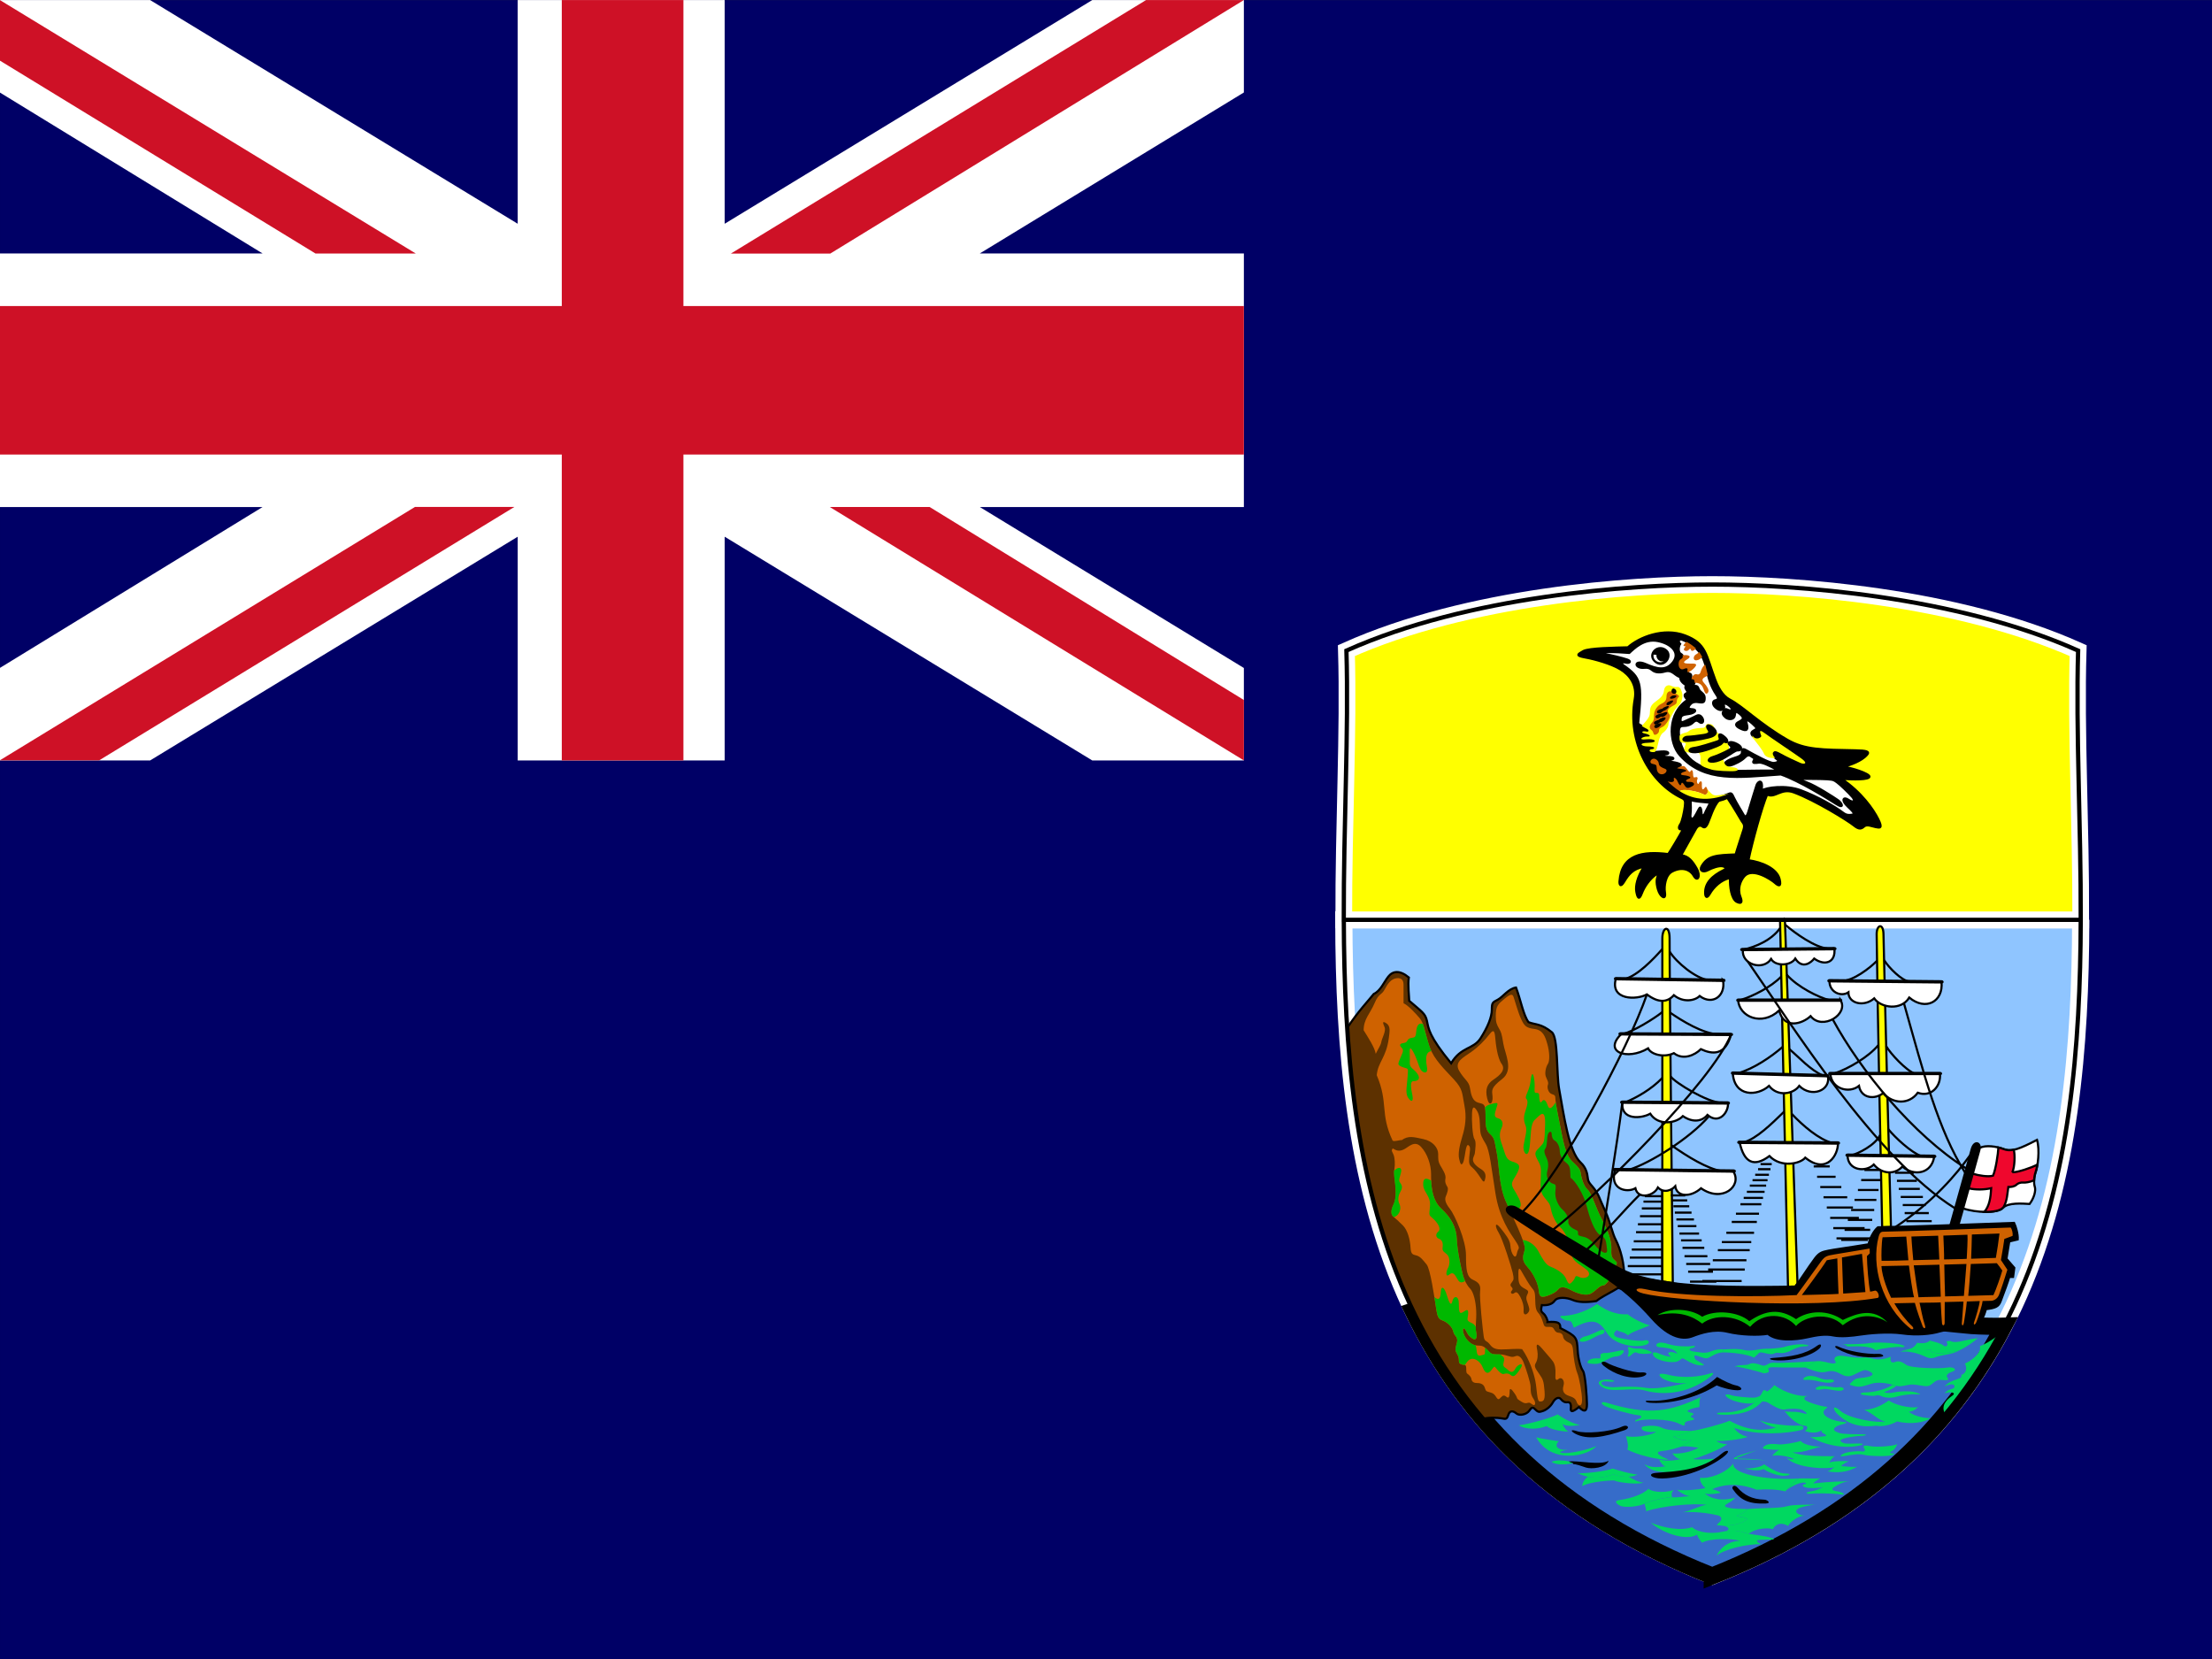 <svg xmlns="http://www.w3.org/2000/svg" height="480" width="640" version="1"><rect width="100%" height="100%" fill="#333333" stroke="none"/><path d="M640.013 480.02V.03H.003v479.99h640.01z" fill="#006"/><path d="M-.057 73.33h76.024L-.057 26.755V.02H43.44l106.348 64.72V.02h59.884v64.72L316.02.02h43.872v26.736l-76.4 46.573h76.4v73.368h-76.4l76.4 46.573v26.747H316.02l-106.348-64.73v64.73h-59.884v-64.73L43.44 220.018H-.057V193.27L75.967 146.7H-.057v-73.37z" fill="#fff"/><path fill="#ce1126" d="M331.59.016L211.446 73.378h28.76L359.884.016H331.59zM359.9 220.017l-119.807-73.322h28.887l90.92 55.842v17.48zM120.312 73.36L-.062-.003v17.52L91.3 73.36h29.012zM120.062 146.673L-.065 219.996H28.68l120.144-73.323h-28.762z"/><path fill="#ce1126" d="M-.057 88.548h162.6V.016h35.19v88.532h162.16v42.96h-162.16v88.506h-35.19V131.51H-.057V88.547z"/><g><path d="M399.67 640.77c-.046 16.332-2.623 33.927-23.764 42.308-21.142-8.38-23.72-25.976-23.765-42.308h47.53z" stroke-width="1.112" fill="#8fc5ff" transform="matrix(4.486 0 0 4.487 -1190.9 -2609)" stroke="#fff"/><path d="M375.9 683.08c9.584-3.8 15.353-9.493 18.8-16.104-.516.02-1.597-.01-2.064-.043-.52-.034-20.27-2.018-22.61-2.876-2.035-.746-9.8.634-13.423 1.93 3.38 7.03 9.237 13.105 19.297 17.093z" fill="#366cc9" transform="matrix(4.486 0 0 4.487 -1190.9 -2609)" stroke-width="1.102" stroke="#000"/><path d="M361.13 672.95c.323-.105.94-.08 1.183-.036.286.052.338.078.442-.234s.338-.234.52-.078.65.078.83-.182c.183-.26.235-.233.417-.052.182.182.26.13.442.078.182-.05.494-.26.65-.545s.39-.39.52-.233.26.234.44.208.235.156.21.39c-.027.233.077.285.52-.078.39.39.518.233.518-.182 0-.416-.103-1.95-.26-2.157s-.31-.806-.337-1.274c-.05-.883-.052-.935-1.118-1.48 0-.313-.078-.443-.83-.39.025-.105-.105-.417-.26-.547s-.183-.182-.105-.545c.312.026.65-.026.832-.286.18-.26.78-.208 1.143-.052s.832.182 1.533.078c.26-.208.702-.442 1.17-.702.467-.26.597-.364.623-.728.067-.933-.26-2-.52-2.494-.26-.494-.337-1.118-.7-1.898-.397-.85-.39-1.065-.833-1.585-.12-.143-.26-.26-.286-.545-.026-.286-.13-.676-.44-.962-.787-.72-1.093-3.04-1.405-4.756-.18-.983-.053-3.3-.468-3.664-.702-.572-1.04-.468-1.508-.65-.338-.468-.493-1.403-.805-2.235-.495.078-.833.598-1.17.78s-.39.182-.39.65c0 .467-.26 1.117-.728 1.845-.468.727-1.248.52-1.897 1.61-1.43-1.74-1.456-2.234-1.56-2.728-.104-.493-.338-.597-1.143-1.3 0-.207-.104-1.038-.026-1.506-.598-.494-1.04-.416-1.325-.052-.285.364-.493.91-.935 1.117-.265.336-1.064 1.186-1.718 2.198.595 9.044 2.636 18.022 8.773 25.202z" fill="#5d3100" transform="matrix(4.486 0 0 4.487 -1190.9 -2609)" stroke-width=".138" stroke="#000"/><path d="M399.67 640.77c.018-6.152-.324-12.125-.168-17.36-7.9-3.534-18.295-4.26-23.596-4.26-5.302 0-15.697.726-23.597 4.26.155 5.235-.186 11.208-.17 17.36h47.53z" stroke-width="1.08" transform="matrix(4.486 0 0 4.487 -1190.9 -2609)" stroke="#fff" fill="#ff0"/><path d="M394.542 298.082c1.166 1.867 3.266 5.075 3.5 6.82.816-1.69 1.457-2.445 1.632-3.495s1.4-3.09.933-4.2-.816-1.983.467-1.166c1.278.817 1.032 2.23.753 4.317-.753 5.712-3.144 6.88-3.494 10.73 3.44 8.102.875 11.02 4.602 18.947.584.35 2.14-.273 2.607-.157 1.978-1.4 3.458-.893 6.253-.31 2.8.584 4.316 2.563 4.316 4.313s0 2.216.584 3.266 1.75 2.683 1.516 3.85c-.233 1.162.234 1.862.583 2.446s-.116 1.866-.466 2.683-.233 1.866 1.166 3.616c1.4 1.747 4.66 9.096 4.66 13.408 0 4.317.234 6.3 1.984 7.112 1.75.817 2.333 1.517 2.1 3.384s.816 11.545 1.05 13.06.816 1.168 1.515 1.984c.696.813 1.162 1.746 3.495 1.746s4.585-.31 6.1-.076c2.1 2.916 3.383 6.878 3.85 9.328s.426 5.793 1.243 5.793 1.633.115 1.4-2.918-.467-3.5-1.517-5.012c-1.05-1.516-1.633-2.216-1.05-3.15s.7-2.45.467-3.616-.583-2.912 1.4-.583c1.982 2.334 2.565 2.917 3.15 3.734s.81 2.333.698 3.733c-.116 1.395.113 1.98.93 1.28.815-.697 1.865.465 1.4 1.982s.115 2.45 1.515 2.916 1.983.816 2.333 1.866 1.516 1.512 1.516-.583c0-2.1-.817-6.534-1.4-7.93-.583-1.4-1.05-4.433-1.166-6.183s-.467-2.212-1.283-2.562-1.516-.933-1.633-1.75-.816-1.108-1.34-1.108-.988-.408-1.28-.992-.583-.64-1.166-.7-1.516.292-1.808-.64-.7-2.276-1.283-3.035-1.108-.99-1.166-3.612c-.06-2.625-.117-2.974-.933-3.908s-2.217-3.378-2.8-4.428c-.578-1.05-1.162-2.1-1.162.116 0 2.212 0 3.38 1.396 4.196 1.4.816 1.75.816 1.166 1.983s0 1.983.233 2.8.7 1.633 0 2.445c-.7.817-1.4.583-1.283-.695.117-1.284-.35-2.8-.928-3.85-.584-1.05-1.05-1.75-1.75-1.167s-1.283-.117-.816-.583.35-.817 0-1.167-.467-.7.116-1.4.583-1.05.233-2.678c-.35-1.634-2.916-9.796-4.083-11.662s-1.05-3.267.467-1.4 2.8 3.5 2.916 5.012c.116 1.516.466 2.45.933 3.033s.816.35 1.05-.933 1.166-.817-.467-3.262c-1.633-2.45-4.665-6.533-5.832-13.88s-1.633-12.244-2.8-14.222c-1.16-1.984-1.51-2.45-1.628-4.317s0-3.732-.816-5.127c-.816-1.4-1.4-1.634-1.516.466-.117 2.095.116 6.76.7 7.578s.233 2.912.116 4.078-1.95 2.32 1.866 4.667c1.517.933 1.28 2.216 1.05 3.033-.233.812-.466.696-1.283-.583-.816-1.284-1.633-2.333-2.45-3.033s-.932-1.167-.816-2.8.467-2.8 0-3.38c-.466-.582-.7-.116-.933.813-.233.933-.466 3.5-.933 4.2s-.7.233-1.05-1.283.118-3.846.934-6.53 1.283-5.482.584-8.977c-.7-3.5-.35-4.55-3.033-7.462-2.678-2.916-5.71-5.716-6.994-9.328-1.282-3.616-1.515-6.766-2.914-8.4-1.396-1.628-3.378-3.728-4.66-4.31v-5.363c0-1.285-.585-2.1-2.1-1.868s-2.45 1.517-3.38 3.262c-.932 1.75-1.632.933-2.915 3.967s-3.148 4.546-3.148 7.812zM402.976 332.273c.933.584 1.826.974 3.225.274s3.074-2.72 4.94-.736c1.862 1.98 2.912 5.247 2.912 7.813 0 2.562 0 7.345 2.916 10.03 2.916 2.677 4.427 5.477 4.544 8.977.117 3.495 1.4 8.862 1.75 10.262.35 1.395 1.166 3.03 2.1 3.962s1.632 3.616 1.748 6.412c.117 2.8-.35 4.783 0 6.183s0 2.565-1.05 1.865-1.282-1.05-1.865-2.216-1.283-.934-.7.815 2.332 3.38 3.85 3.38 1.982.232 2.915 1.166c.928.934 1.045 1.4 2.678 1.4s1.866 0 3.382.467 1.517.234 2.333 0 1.628.467 2.212 1.984 1.982 5.713 1.982 6.88 0 2.332.817 3.5.583 2.332-.35 1.632-.933-.466-1.633-.35-1.165-.233-2.094-.816c-.933-.584-.35-.467-1.283-1.867s-1.516-1.867-1.516-.818-.117 2.334-.817 1.75-1.05-.583-1.633 0-.816 1.05-1.516-.116-1.515-1.167-2.215-1.4-.7-.234-1.045-1.283c-.35-1.05-1.4-1.284-2.333-1.284s-1.4-.467-1.516-1.167c-.116-.696-.7-1.163-1.166-1.512s-.233-1.166-.35-1.983-.816-.466-1.282-.7-.817-.116-.817-1.283-.466-1.517-.816-2.333c-.347-.816 0-1.633.232-2.56.233-.935.117-1.518-.58-2.335-.7-.816-.115-1.633-1.982-3.266s-2.8-.234-3.382-4.08c-.583-3.85-1.75-11.778-2.8-13.06s-1.744-2.218-2.794-2.568-1.75-.117-1.866-2.333c-.117-2.213-.817-5.013-2.216-6.413s-1.983-1.867-2.683-2.45-.934-1.633 0-3.612c.932-1.983.582-4.667.466-5.95-.117-1.28-.467-2.912-.234-4.312s.117-3.15-.233-4.083-.817-1.167-.234-1.867zM431.058 299.114c-1.58 2.033-3.26 3.734-5.437 5.286-2.175 1.557-4.974 2.8-3.422 5.443 1.557 2.643 2.8 2.957 3.11 4.976.313 2.018.78 3.732 2.332 4.2 1.556.46 2.176.15 2.176 3.418s0 4.51 1.4 5.752 1.242 2.486 1.865 5.443c.62 2.952.62 9.328 2.487 13.68s6.065 12.596 5.598 14.305-1.09 2.953.776 4.972c1.867 2.024 3.11 4.976 3.267 6.686.153 1.714.467 2.333 2.328 1.714 1.866-.624 2.8-1.248 3.423-2.024.62-.776 1.862-.62 3.575.31 1.71.933 4.352 1.866 5.904.933 1.557-.934 2.333-2.33 3.732-2.33 2.175-1.557 2.95-4.823 3.418-5.752.466-.934.157-.934-.776-1.867s-.467-2.49-.624-4.042c-.152-1.557-.776-3.885-2.642-7.31-1.862-3.418-2.952-7.618-4.195-8.704-1.24-1.09-1.865-3.733-2.022-4.976-.152-1.243-1.552-2.333-2.485-3.266-.933-.93-1.866-2.33-2.952-7.772-1.09-5.443-1.865-9.328-1.865-10.262s-.157-1.09-1.09-1.4-1.4-1.866-1.086-2.642c.31-.777-.315-1.553-.624-2.486s0-2.643.623-3.576c.618-.934.466-3.576-.158-5.753s-1.242-4.04-3.732-4.356c-2.485-.31-2.952-.928-3.885-2.952-.933-2.02-1.866-5.595-2.176-6.376-.31-.776-.777-.933-2.643.624-1.866 1.552-2.485 2.068-2.485 4.976 0 1.866.31 2.486.928 3.576.624 1.086.78 1.4 1.248 4.352s3.108 7.62-.314 10.262c-3.42 2.643-2.952 3.267-2.795 5.13.15 1.865-.934 3.108-1.558.465-.62-2.64 0-4.194 1.866-5.437 1.866-1.247 3.576-2.8 2.333-4.51-1.246-1.71-1.708-5.752-1.865-7.618s-.467-2.49-1.557-1.09z" fill="#cf6200"/><path d="M403.335 338.735c-.086 1.265.197 2.656.296 3.773.117 1.283.467 3.967-.466 5.95-.933 1.98-.7 3.03 0 3.612.04.03.076.063.112.094 1.902-.637 2.15-2.76 1.638-3.787-.543-1.086-.386-2.41.233-3.495.624-1.09.624-1.71.08-2.49-.547-.777-.547-.777.077-2.953.547-1.917-.834-1.903-1.97-.705zM423.253 368.887c-.35-1.4-1.633-6.766-1.75-10.26-.117-3.5-1.628-6.3-4.544-8.98-2.276-2.095-2.774-5.46-2.88-8.06-1.71-1.044-2.433-.568-2.29 1.374.153 2.097 2.253 3.11 1.943 6.14-.31 3.033-.31 2.257 1.167 3.733s2.018 2.876 1.242 3.5c-.776.62-.857 1.71.233 2.095 1.086.39 1.167 1.557 1.01 2.643-.157 1.09.857 1.325 1.476 2.1.624.777.7 2.644.08 3.734-.622 1.086-.698 2.795.387 1.867 1.09-.933 1.557-.08 2.41 1.396.74 1.274 1.36.875 2.162.49-.28-.59-.504-1.2-.647-1.77zM438.415 396.034c-.7 1.4-1.516.933-2.216.233s-1.517-.7-1.167-1.983.233-1.517-.7-2.217c-.108-.08-.215-.152-.323-.224-.292-.01-.633-.01-1.077-.01-1.633 0-1.75-.466-2.678-1.4-.21-.206-.395-.376-.574-.52-.017.225-.008.52-.008.87 0 1.284 0 1.05-1.283 1.4s-1.05-1.282-1.284-2.332c-.063-.27-.135-.466-.202-.628-1.404-.27-2.884-1.75-3.414-3.333-.583-1.75.117-1.985.7-.818s.817 1.517 1.866 2.216 1.4-.466 1.05-1.866c-.112-.45-.14-.97-.126-1.548-.25-.453-.592-.82-1.04-1.02-1.867-.815-1.283-1.05-1.167-2.565.117-1.513-.233-1.513-1.4-.7-1.166.815-1.282-.118-1.282-2.447 0-2.333-1.516-2.333-1.86-.7-.35 1.634-.934.584-1.634-1.75s-1.633-2.916-1.75-.7c-.098 1.876-.62 2.325-1.84 1.284.217 1.355.405 2.62.558 3.616.583 3.846 1.516 2.446 3.382 4.08s1.283 2.45 1.983 3.266c.694.815.81 1.398.577 2.332-.233.93-.578 1.745-.233 2.562.35.816.817 1.166.817 2.333s.35 1.05.817 1.283c.292.144.67.063.942.18.3-.395.573-.88.923-1.23 1.4-1.4 3.5.117 4.2 1.867s1.51 2.217 2.56.817.7-1.167 1.867.116 1.633 1.05 1.633 1.05 1.166-.466 1.983.234 1.283.583 2.794-1.634c1.517-2.216-.695-1.516-1.395-.116zM442.542 332.05c.462-3.42.153-6.84 1.552-8.087 1.4-1.242 3.11-3.728 2.952 1.557-.152 5.286-.31 4.977-1.395 6.22-1.09 1.242-2.022 1.552-.932 3.576 1.086 2.02 1.243 2.176 1.086 5.285-.153 3.11-.153 4.354 1.09 5.91 1.242 1.553 1.552 1.71 1.866 3.42.31 1.71 1.395 4.043 2.795 5.285s2.956 4.82 3.108 7.31c.158 2.486 2.333 3.11 4.352 4.82 2.023 1.708-.462 2.95-2.02 2.175-1.55-.776-.932 0-1.865 1.086-.933 1.09-1.243 1.247-2.02-.62s-3.42-3.11-4.664-3.576-2.328-2.49-3.418-4.51c-.934-1.735-2.782-3.005-4.468-3.135.466 1.31.717 2.337.583 2.826-.467 1.71-1.09 2.954.776 4.973 1.865 2.024 3.108 4.976 3.265 6.686.152 1.713.466 2.332 2.328 1.713 1.866-.624 2.8-1.248 3.423-2.024.62-.777 1.86-.62 3.575.31 1.71.932 4.352 1.865 5.905.932 1.556-.933 2.332-2.33 3.732-2.33 2.176-1.556 2.952-4.822 3.418-5.75.467-.934.157-.934-.776-1.868s-.467-2.49-.624-4.043c-.153-1.556-.776-3.884-2.643-7.308-1.86-3.42-2.95-7.62-4.194-8.705-1.244-1.09-1.867-3.733-2.024-4.976-.153-1.242-1.552-2.332-2.485-3.265-.933-.93-1.866-2.33-2.95-7.772-.854-4.253-1.513-7.55-1.76-9.238-1.117 1.78-1.88 2.216-2.283.996-.467-1.395-1.09-2.176-1.71-1.242-.623.933-.78-.776-.78-1.553 0-.78-.152-.933-.933-.933-.776 0-.153-1.243-.467-3.576-.31-2.333-.776-2.643-1.085.157-.31 2.795-1.866 4.505-1.243 5.13.618.622.31 1.865-.315 3.732-.62 1.862-.31 2.952.157 4.195s-.31 3.576-.623 5.6c-.31 2.02 1.246 4.038 1.712.62zM414.146 304.14c-1.153.085-1.942 1.095-1.283 4.626.413 2.185-1.243 1.71-1.862.62-.622-1.087-1.09-3.42-2.33-5.444-1.25-2.02-.625 1.4-.778 3.267-.157 1.866 1.086 1.866 2.176 3.418 1.086 1.557.153 2.18-1.09 2.18s-.62 2.487-.31 4.196-.31 2.024-1.247.624c-.927-1.4-.308-3.576-.15-6.22.15-2.642.308-2.023-1.4-2.642-1.71-.624-1.4-.933-.777-2.49.62-1.553 1.243-2.334.467-3.11-.78-.776-.624-1.243.62-1.4 1.24-.152.78-1.086 1.865-1.4 1.09-.31 1.557.157 1.71-1.862.13-1.687.694-2.723 1.96-2.212.762 2.598 1.754 6.64 2.43 7.848zM429.802 322.447c0 3.266 0 4.51 1.4 5.752s1.242 2.485 1.866 5.442c.62 2.952.62 9.328 2.485 13.68.556 1.298 1.324 2.944 2.11 4.658 1.03-.812 1.928-2.207 2.246-2.948.46-1.09-.934-3.266-2.024-5.128-1.086-1.867.157-2.49 1.242-4.824 1.09-2.33-.152-2.486-1.86-3.11-1.715-.62-1.715-2.176-2.648-4.66s-.776-3.577-.152-4.977c.62-1.4.152-2.486-1.09-2.8-1.243-.31-.934-1.243-.467-2.796.467-1.557.777-1.866-1.085-1.4-1.413.35-1.754.615-2.175 1.127.103.448.152 1.072.152 1.983z" fill="#00b800"/><path d="M447.7 328.953c-.17 1.867-.156 2.8-.622 3.42-.462.623-.153 1.556.314 2.49s.776 2.176.31 3.885.31 3.11 1.242 3.576 1.4 0 1.09 2.176c-.314 2.177.933 4.51 2.02 5.443 1.09.933 1.865 2.486 1.708 3.42-.153.933.78 1.866 1.866 2.333 1.09.466.933.623.933 1.242 0 .624.468.624 1.71.934s2.176 1.09 3.576 2.8 3.418 2.642 3.108.776 0-3.11-1.866-4.043c-1.86-.933-3.26-5.443-4.042-8.552-.776-3.11-3.26-7.305-4.66-8.08-.158-2.182.156-3.268-1.243-4.358-1.4-1.086-1.866-2.486-1.866-3.576 0-1.087-.777-2.487-1.4-2.797-.62-.314-.933-1.09-.933-2.023s-1.086-.777-1.243.933z" fill="#5d3100"/><path d="M439.447 412.366c2.795-.233 10.376-2.45 11.188-3.15 1.866 1.284 5.132 3.034 6.532 3.034-2.683.583-4.432.233-5.132-.234.35.817 1.283 2.1 1.866 2.217-2.565-.117-5.477-.7-6.41-1.633-2.216.933-5.948 1.166-8.043-.234zM444.47 415.866c.993.292 5.945 1.108 6.587 1.108-1.633 1.396-.234 2.738 2.507 2.504-1.34.175-2.803.682-1.807.875 2.39.467 8.86-1.283 10.142-1.983-2.217 2.858-12.997 5.483-17.43-2.504zM448.912 422.956c1.337-.7 4.66-.467 6.236.29-1.75.643-5.186.643-6.236-.29z" fill="#00d860"/><path d="M453.892 422.866c2.39-.408 9.15 1.225 11.542-.233-.816 2.158-5.073 2.45-6.53 1.983-1.455-.467-2.854-1.05-3.846-.992.525-.29-.35-.35-1.166-.758z"/><path d="M456.36 426.186c1.807.287 8.276-.525 10.26-1.283 2.094.7 6.234 1.804 7.167 1.687-1.983 1.225-5.773.525-6.993 0-3.5 1.167-6.357 1.517-10.435-.404z" fill="#00d860"/><path d="M459.455 427.263c2.588.583 4.795.166 7.343-.686.794.34 2.665.758 4.423.673 1.172.668 2.747 1.602 4.263 1.718-1.575.642-7.348 0-8.51-.64-2.916.057-7.93.7-9.15 1.69-.06-.816.47-1.952 1.632-2.755z" fill="#00d860"/><path d="M456.36 414.116c2.018.673 9.326.35 13.053-1.4 1.472-.69 2.383.467.7 1.05-6.06 2.1-10.842 2.917-14.337 1.05-1.382-.736-1.516-1.4.583-.7z"/><path d="M492.157 404.2c-8.976 4.195-14.924 5.48-27.396 1.633-1.16-.36-1.98 0-.698.817 1.283.812 8.16 2.68 9.793 2.795s1.05.875.058 1.167-1.283.992.058.467 8.834-.724 11.894.874c1.336.7 1.686.583 1.57.058s.583-.875 1.574-.992 1.575-.466.817-.758-.875-.467-.292-.758.642-.584-.233-.76-1.458-.407-.642-.815c.817-.405 2.042-.7 2.975-.813.233-.642-.175-2.334.524-2.917z" fill="#00d860"/><path d="M477.22 405.277c5.13.363 14.574-1.983 19.59-6.88 1.745 1.047 4.194 2.213 5.477 2.447s2.45 1.4.466 1.4-4.782-.817-6.06-1.4c-6.648 4.083-14.427 5.424-19.357 5.016-1.395-.116-1.745-.7-.117-.583z"/><path d="M462.056 377.278c1.75 1.225 4.84 3.262 8.86 2.97 1.983 1.575 5.074 2.917 6.474 3.21-2.683 1.107-5.6 2.04-6.357 2.915-1.225-1.166-2.795-.99-3.203-1.575-1.166.933-.992 1.517-.233 1.983s6.643 1.46 8.1 1.05 1.85.8.643 1.222c-3.15 1.108-9.268.058-11.368-3.32-2.1-3.384-3.907-4.667-9.618-1.575-.64-1.634-.64-2.042-1.75-2.042s-3.148-1.458-1.574-1.4 6.24-.642 10.026-3.437z" fill="#00d860"/><path d="M463.447 384.77c-.973.244-3.732 1.75-4.72 1.868-.99.117-2.74 1.516-.932 1.575 1.803.058 4.136-1.925 5.42-2.1s1.398-1.633.232-1.342zM469.1 390.694c-.69.12-3.67.817-4.487.758s-1.632.175-1.574.76.29.932-.934.815-2.275.35-2.566.7-.525.7.7.817 1.866.233 3.265-.408 2.74-1.634 4.258-1.692c1.51-.058 3.028-2.042 1.336-1.75z" fill="#00d860"/><path d="M464.927 394.284c1.274.825 7.577 2.975 9.852 2.8s1.847.91.115 1.283c-3.557.754-7.9-.794-10.842-3.15-1.458-1.167-.117-1.575.874-.933z"/><path d="M494.76 397.38c-4.823 1.54-9.735.99-11.718.466s-3.79-.64-2.45.642c1.342 1.28 5.657 2.154 8.102 1.512-8.685 1.983-10.96 1.808-13.112 1.458-2.158-.35-6.21-.273-7.927-.116-1.283.116-3.033-.06-3.79-.525s-.992-1.342 1.282-1.11c2.27.235 2.566-.232.583-.523s-4.723.524-2.04 2.216 8.568-.117 12.3.933c3.728 1.05 11.655 1.81 19.178-4.258.385-.31 1.05-1.162-.41-.695zM471.073 390.29c.175.584.175 1.225 0 1.634s-.175.933.583.35 1.225-1.284 1.983-.875 2.682.35 3.552.232c.88-.117 1.167-.292-.112-.817-1.283-.525-2.566-.7-3.266-.64s-1.574-.118-2.158-.35-.758-.118-.583.465z" fill="#00d860"/><path d="M483.5 392.534c-.992.058-2.74-.584-3.675-.992s-2.27-.466-1.278.875c.987 1.342 5.302 2.1 6.82 1.458s.873-1.34 2.385-.408c1.516.933 3.09 1.575 4.2 1.575s1.515 0 .29-.7-1.807-.875-1.924-1.458-.29-.934.817-.584 2.39.992 3.265.525 2.504-1.516 3.962-1.516l.35-.876c-2.1-.175-3.437.467-4.02.7s-1.633.35-2.74.175-2.567-.293-2.917-.584-.35-.525.583-.7 1.225-.817-.058-.584-4.72.117-6.527-.466c-1.808-.58-2.566-.638-3.324-.35-.76.29-.643 1.108.465 1.166s3.616.292 4.49 1.11.76.873-.232.465-2.8-.175-.934 1.167z" fill="#00d860"/><path d="M498.707 390.425l-.35.875c2.158-.058 7.407.467 9.093 1.516 1.633-1.283 1.342-1.69 2.508-1.458s2.624.642 3.266.292 1.108-.292 1.808-.175c.695.117 2.21-.175 3.086-.7s2.683-1.225 3.732-1.225 2.33-.233.41-.525c-1.926-.292-4.842.292-5.833.642-.987.35-3.96.583-5.71.583s-4.137.875-6.12.35-4.724-.175-5.89-.175z" fill="#00d860"/><path d="M525.713 389.393c-3.495 2.566-7.694 3.15-12.705 3.5-1.458.103-1.01.516.234.64 5.244.526 11.31-1.4 13.287-3.498.573-.606.51-1.61-.817-.642z"/><path d="M501.892 395.36c1.516.06 6.76 1.4 8.452 1.984 1.283-.117 1.633-.408 1.4-.875s-.41-.993 1.924-.876c2.328.117 7.693.058 8.685.058.816-.35 2.62-1.75 3.436-1.808-2.096.117-10.84.583-11.947.467s-1.69 0-2.39.41-1.11.582-1.984.232-2.45-.816-3.32-.29c-.875.524-2.683.057-4.258.7z" fill="#00d860"/><path d="M522.348 395.63c.817-.35 2.62-1.75 3.437-1.808 1.516-.117 3.265.525 4.082.64s1.69-.057 1.108-.7-.058-1.75 2.333-1.457c2.386.292 3.61.7 5.944.467s3.382 1.516 7.81-.234c-.35 1.75.466 1.867 1.283 1.517s1.75-.233 3.15.817 9.908 1.166 11.89.816c1.98-.35 3.03.7 1.513 1.167-1.512.466-1.866 1.166-1.512 1.633.346.462.696 1.045-1.166.812-1.866-.233-2.216.35-3.15 1.05s-1.166.933-3.732.467c-2.56-.467-3.028-.117-4.427.116s-1.75.234-3.15-.233-4.426-.933-6.292-.35-3.266 1.167-4.9.7-1.75-.233-.7-1.283 1.284-.933 3.267-1.167c1.983-.23 3.5-.812 2.1-1.63s-1.867-.7-3.733.235-2.8 1.512-4.894.35c-2.1-1.167-3.15-.934-4.55-.584s-3.727-.465-5.71-1.34zM529.346 399.13c-2.67.38-3.387-1.337-6.177-.987-.934.116-2.508 1.278-.35 1.103 2.153-.175 4.485.992 6.585.817s1.166-1.108-.06-.933zM526.25 401.15c1.405-.513 4.317.465 5.54.232s2.392.525 1.11.933-4.375-.758-5.774-.35-2.795-.116-.875-.816zM498.393 408.687c1.925.063 8.86-.233 11.6-6.062.212-.45.41-.642 1.284-.058s4.082 2.508 10.084 3.033c1.684.148 3.5.992.118.758s-8.743-1.166-10.55-2.275c-3.034 4.78-8.48 5.344-12.535 5.246-2.445-.06-1.862-.7 0-.643z" fill="#00d860"/><path d="M513.376 400.745c-.933 1.283-4.14 3.5-5.598 3.617-1.454.116-5.828-.292-6.936-.7s-2.45-.292-.874.816 5.48 1.867 7.052 1.517c1.574-.35 3.382-.875 4.607-.117s3.5 2.212 4.836 1.92c1.34-.287 4.082-.287 4.957.117.874.41 2.39 1.633.116.934s-4.14-.118-5.19-.585c1.166 1.633 3.813 4.258 6.065 4.258.526 0 .876.934-.232 1.46 1.108.524 3.67.932 5.01-.293-.35.467-.174.758.41 1.05s1.282.7.232.817-3.436.408-4.136.116c2.27 1.454 8.16 3.787 14.162 2.62 1.144-.22 1.75-.695-.116-.64-3.85.116-4.078.057-4.778-.346-.7-.413-.583-.76.525-1.11 1.104-.35 3.903-.757 5.07-.757s2.332-.467-.06-.467-5.302 0-6.468-.408-2.042-.933-.817-1.75 2.507-.583 3.09-1.342c-3.85-.058-8.572-2.1-5.948-3.962.61-.434.408-.465-.583-.582s-3.903-.933-5.128-1.633-.408-1.283.584-1.458c-2.275.408-6.824-.817-9.852-3.092zM547.56 400.655c-2.1 1.575-6.06 2.217-7.752 2.217s-1.925.583-.583.758 2.8.35 3.382.175.933-.233 1.803.175c.875.408 2.74.642 4.374.117s4.31-.76 5.42-.7 2.332.116.116-.525c-2.212-.642-5.827-.175-6.702.058s-3.266.058-1.983-.35 2.39-1.05 3.033-1.575c-.467-.116-.76-.233-1.108-.35zM546.483 405.187c-1.808 1.342-4.428 2.62-7.11 2.737 2.45.875 4.49 3.383 6.06 3.267-.758.467-1.687 1.167-2.678 1.284 1.516.408 4.078-.058 6.177-1.225 3.5.99 8.044.35 9.56-.934-2.274 0-5.01-.817-6.236-1.867 1.108 0 2.154-.7 2.68-1.338-2.62.462-7.112-.817-8.453-1.925z" fill="#00d860"/><path d="M542.76 412.5c.99-.116 1.92-.816 2.678-1.282-1.92.64-10.318-.7-12.82-2.917-2.51-2.21-2.51-.524-.76 1.05s4.836 3.968 10.902 3.15zM548.905 417.84c-1.05.584-6.06.934-7.693.584s-2.333-.175-1.925.466.584 1.225-.758 1.05-3.733.117-4.72.467c-.99.35-2.216 1.225-.117.875 2.095-.35 4.02-.758 5.594-.35s7.17.525 8.277.058.35-.466-.175-.466-.76-.35 0-.7 1.34-1.342 1.515-1.984zM500.412 411.065c-2.1.933-9.093 2.8-10.96 2.917-2.332 1.05-4.194 1.633-5.36 1.633.816.7 3.96 1.395 5.244 1.05-.7.695-2.328 1.512-2.912 1.862 1.862-.233 4.078.233 5.01.35-2.448 1.4-5.826 1.867-7.576 1.633.584.817 1.4 1.633 2.45 1.633-2.216.584-4.9.584-6.3.117.585 1.167 1.168 1.867 1.984 1.983-1.866.234-4.2.584-6.177-.583 1.512 1.983 4.894 2.68 9.91 2.1 5.01-.583 9.21-2.8 10.376-3.733-2.1.233-4.898.35-6.298.116 2.8-.7 8.86-3.266 9.91-4.316-1.166 0-2.328-.35-3.15-.933 1.634.233 7.35-.462 9.098-1.162-2.1-.467-3.382-1.75-3.965-2.567 7.343 2.333 15.517 1.57 19.47.583.932-.233 1.044-1.418-.817-1.283-3.266.233-9.56-.7-11.193-1.517 1.516 1.167 3.382 1.867 4.665 2.1-3.032.817-7.227 1.4-13.408-1.983z" fill="#00d860"/><path d="M486.415 418.558c.584-.35 2.212-1.166 2.912-1.862-1.283.346-4.428-.35-5.244-1.05 1.166 0 3.028-.583 5.36-1.633-4.194-.117-7.11-.117-8.626-.933s-4.31-.584-5.36-.35-.7 1.983 3.727 1.516c-1.866 1.284-6.877 1.75-8.743 1.284.467 1.512.817 3.028.35 3.845 2.45 1.4 8.86 3.15 12.01 2.917-2.8-1.05-4.316-2.217-1.983-2.45s3.616-.7 5.598-1.284z" fill="#00d860"/><path d="M479.193 426.14c5.58-.465 13.054-.564 19.003-5.598 1.516-1.284 2.534-.853 1.05.466-3.145 2.8-10.96 6.646-18.42 6.762-3.037.05-4.428-1.4-1.633-1.63z"/><path d="M521.002 416.898c-1.4.525-5.306 1.167-6.468.992-1.167-.175-2.858-.234-3.79.35s-.992.933.29 1.05 2.916.233 3.733.175c-1.05.583-1.75 1.4-1.983 1.75 1.866-.467 5.303.35 6.294.933-.758.233-1.633-.058-2.274-.408 3.15 3.325 12.475 3.325 13.99 2.74-.698.526-1.34 1.05-2.04 1.226 2.625.467 5.653.408 8.627-1.34-.99.174-3.96-.118-4.718-.176.583-.584 1.453-1.11 2.27-1.342-1.162-.233-4.836-.117-5.71.35.35-.7.99-1.575 1.69-1.867-4.607 0-10.2-.057-12.242-1.165 3.266.35 6.88-1.575 8.393-1.575-2.56-.06-5.36-.642-6.06-1.692zM509.294 419.456c-2.274.466-5.71 1.4-6.644 1.925s-1.924.817.117.817 7.577.234 8.8.41c-3.09-.468-7.284-.585-8.1-.585s-1.75-.058-.234-.525 3.5-1.516 6.06-2.04zM504.673 424.885c.812 0 4.37 0 5.77-1.225 1.457 1.108 4.257 2.68 6.06 2.68 1.808 0 1.633.465.058.64-1.57.175-4.66-.753-6.234-1.92-2.1.758-3.845.117-5.653-.175zM477.668 440.59c3.61 1.4 8.393 2.45 11.888 1.283 1.982 1.75 6.065 1.866 8.276 1.4 2.216-.467 4.2-.7 6.65.116 2.443.816 7.46.874 8.858 2.037-1.283.062-4.024 0-4.665.18-.642.17-.292.578.875 1.22-3.96-.234-10.785 1.458-12.88 3.266.754-1.808 3.087-4.258 6.76-4.258-2.1-.754-8.8-.812-10.96.525-.64-.7-1.398-1.862-1.456-2.33-3.553 2.038-10.552-.874-13.346-3.44zM468.427 434.04c4.302-.616 7.23-1.985 8.514-3.268.76.7 3.904 1.4 7.345.35-.7.525-.76 1.517-.467 2.042-2.274.058-6.59 1.166-8.043 1.924-1.458.754-5.716 1.28-7.11.52-1.4-.753-1.46-1.394-.238-1.57z" fill="#00d860"/><path d="M483.814 433.186c-2.275.058-6.59 1.167-8.044 1.925.292.584.467 1.513.525 2.155 4.194-1.517 13.812-2.446 17.486-1.862-1.748.116-5.072 1.92-6.934 2.153 4.544-.35 8.977.584 10.138.875 1.167.293 1.4 1.168.525 1.985s-1.28.933.582.99c1.867.06 5.716-.174 7.465-1.865-.7-.76-2.508-.467-3.032-.992 1.224-.408 2.624-1.283 3.15-1.925-3.15-.058-4.317-.117-5.366-.35-1.05-.23-1.81-.525-.526-1.22 1.283-.7 1.866-1.284 2.274-1.75-2.274.64-5.827 1.166-8.8-1.167 1.107.292 3.726.117 4.66-.292-.992-.525-1.804-.933-2.62-.933 2.386-1.166 7.11-2.215 12.937.118 2.916-.234 6.065-.117 8.277.466.933-.933 2.916-3.15 3.966-3.733-6.877.585-19.236-.7-19.003-4.31-2.216 2.91-7.344 4.545-9.56 4.078-.233 1.05.7 2.333 1.517 3.033-2.333.468-6.3.818-8.16.468 1.05 1.05 3.028 1.983 4.194 1.866-2.445 0-3.728.467-5.652.292z" fill="#00d860"/><path d="M498.08 441.397c1.865.06 5.714-.175 7.464-1.866-.7-.758-2.508-.466-3.033-.99 1.226-.41 2.625-1.284 3.15-1.926 4.895-.404 9.268-.17 11.363-.812 2.1-.642 7.465-.292 8.515-.583-4.666.752-5.6 1.16-5.832 1.92s1.516 1.4 2.624 1.4c-2.1-.118-4.723 2.1-4.957 2.974-2.794-1.633-4.136.292-4.427.933-1.167-.466-5.016-.35-7 1.342-2.56-.76-4.25-1.168-6.817-.76 1.573-.35 1.282-1.4-1.05-1.633zM520.464 427.757c1.575-.06 5.01.116 6.236-.06-.817.41-1.862 1.168-2.095 1.518 3.96-.467 9.38-.758 10.955-.525-1.92-.292-3.903.933-4.895 1.575s-.408 1.05.933 1.225 3.15 1.225.7.875-7.285-.35-8.45-.175-1.81-.408-.118-.642 2.853-.816 3.67-1.283c-1.4.35-4.078.35-4.895.117s-1.34-.7-.408-.934.292-.583-.7-.466-3.5 1.166-4.898 2.508c1.515-1.575 2.856-2.975 3.964-3.733z" fill="#00d860"/><path d="M502.7 430.404c1.924 2.158 4.194 3.383 7.81 3.5.758.022 2.17 1.04.35 1.108-4.9.175-7.344-.99-9.502-4.14-.444-.647.377-1.55 1.342-.468zM531.903 389.617c2.575 1.216 7.752 2.275 11.776 2.1.7-.03 2.108.718.345.875-4.545.408-8.627-.23-12.413-2.333-1.05-.584-.7-1.11.29-.643z"/><path d="M534.505 389.572c3.96-.116 6.936-.058 8.16 1.11 2.27-.7 6.353-1.11 7.286-.935s1.983-.233-.174-.758c-2.158-.52-7.17-.696-8.744-.405-1.574.287-6.473.462-8.1.287.7.117 1.16.234 1.573.7zM549.892 391.143c1.866-.992 7.227-.06 8.86-.758-1.166 1.4 3.733 1.516 7.985.408-1.633 1.05-5.127 1.225-6.644 1.866s-2.332.174-3.5-.35-4.135-1.576-6.7-1.167z" fill="#00d860"/><path d="M566.76 390.784c-4.253 1.108-9.152.99-7.985-.408-1.633.7-6.994-.234-8.86.758 1.924-1.167 3.382-.233 4.777-2.625.875.178 2.916.295 3.616-.638 1.225.29 3.382.816 4.024 1.454.64.64 1.628-.175.812-1.163 1.924-.7.704.83 5.19-.29.933-.235 3.208-.643 3.966-.7-1.516 1.224-3.324 2.56-5.54 3.61z" fill="#00d860"/><path d="M373.36 664.19c-.017-1.966-.207-18.422-.207-22.226 0-.91-.468-.728-.468 0v22.122c.215.04.505.078.675.104zM380.59 640.77l.812 23.46-.142.19-.47.006-.514-23.656h.314zM387.43 660.58c-.066-2.39-.366-13.448-.482-18.9-.015-.727-.448-.6-.44.026.046 4.39.307 16.672.355 18.887.17 0 .463-.017.567-.013z" transform="matrix(4.486 0 0 4.487 -1190.9 -2609)" stroke-width=".138" stroke="#000" fill="#ff0"/><path d="M376.6 644.67l-6.913-.104c-.39 1.403 1.352 1.377 2.002 1.013.752.57 1.324.52 1.74.05.598.495 1.35.365 1.663.053.832.624 1.69 0 1.507-1.013zM377.12 648.15l-7.07-.026c-1.22 1.17.365 1.74 1.717.935.182.39 1.013.623 1.663.31.598.47 1.35.13 1.74-.26.73.34 1.586.443 1.95-.96zM376.92 652.57l-6.81-.052c-.13 1.22 1.25 1.065 1.794.754.52.805 1.664.623 2.106.155.65.442 1.247.338 1.585-.078.754.65 1.377-.182 1.325-.78zM377.26 656.99l-7.614-.13c-.416 1.3.753 1.533 1.3 1.22.18.755 1.194.495 1.454-.05.39.39.884.18 1.118-.08.104.703.987.73 1.663.13 1.378.963 2.678-.155 2.08-1.09zM384.01 655.17l-6.34-.052c.285 1.3.908 1.637 1.922.883.754.78 2 .495 2.313.105 1.377 1.118 2.13-.182 2.105-.935zM383.36 650.83l-6.133-.182c.104 1.56 1.585 1.507 2.34.83.57.73 1.584.52 1.948 0 .78.78 2.053.313 1.845-.648zM384.17 645.94h-6.6c.077 1.09 1.532 1.715 2.65.676.31 1.247 1.507.857 2.027.363.753.96 2.494-.13 1.923-1.04zM383.78 642.62l-5.9.078c-.103.96 1.3 1.377 1.82.597.286.494 1.273.442 1.56-.026.467.727 1.04.233 1.22 0 .676.493 1.404.26 1.3-.65zM390.69 644.77l-7.225-.078c-.026.753.754 1.065 1.22.753 0 .728 1.015.962 1.665.39.442.624 1.74.806 2.26-.052 1.066.884 2.21.26 2.08-1.013zM390.59 650.7l-7.07-.026c.053.987 1.196 1.325 1.846.805.156.83 1.04.883 1.56.467.623.702 1.663.754 2.234-.026.858.313 1.508-.415 1.43-1.22zM390.22 656.03l-5.588-.078c0 .988 1.17 1.118 1.69.598.545.65 1.377.65 1.845.13.753.65 1.897.468 2.053-.65z" fill="#fff" transform="matrix(4.486 0 0 4.487 -1190.9 -2609)" stroke-width=".138" stroke="#000"/><path d="M381.26 664.42c-3.014.052-6.08.052-8.16-.26s-2.734-.604-4.158-1.455c-2.13-1.273-2.65-1.585-5.665-3.352-.462-.27-.963.065-.312.493 3.04 2 4.192 2.743 5.64 3.69 1.506.988 2.478 1.865 3.403 2.91 1.196 1.353 2.08 1.38 2.625 1.17s1.404-.493 2.26-.285c.86.21 2.002.235 2.6.13.546.495 1.793.39 2.495.235.7-.156 1.22-.234 1.715-.13s1.247.026 1.74-.052 1.794-.208 2.704-.078c.91.13 1.845.052 2.443-.13.597-.182 1.69-.13 2.053-.026.52-.39.78-.885.91-1.404.61-.078.813-.154.948-.507.248-.65.48-1.288.56-1.573h.246l.078-.585-.506-.585.182-1.117.545-.13c.026-.338-.13-.858-.234-1.066-3.273.13-6.483.234-8.782.286-.26.208-.546.754-.598 1.092-1.403.233-2.235.337-2.6.415s-.566.107-.856.494c-.468.625-.91 1.352-1.274 1.82z" transform="matrix(4.486 0 0 4.487 -1190.9 -2609)" stroke-width=".138" stroke="#000"/><path d="M391.78 660.45c.16-.55.584-2.035 1.354-4.84.13-.468-.325-.653-.493-.052-.915 3.275-1.26 4.503-1.377 4.912.176-.003.428-.022.517-.02z" transform="matrix(4.486 0 0 4.487 -1190.9 -2609)" stroke-width=".138" stroke="#000"/><path d="M396.85 654.96c-1.105.57-1.638.792-2.144.597-.466-.18-1.15-.28-1.552-.083 0 .042-.007.087-.02.135-.475 1.726-.818 2.95-1.05 3.767.82.29 2.228.328 2.557-.025.338-.364 1.26-.286 1.73-.26.298-.39.415-.87.337-1.105s-.052-.65.065-.974.273-1.378.078-2.053z" transform="matrix(4.486 0 0 4.487 -1190.9 -2609)" stroke-width=".138" stroke="#000" fill="#fff"/><path d="M371.69 645.58c-1.222 3.534-5.458 11.46-8.014 14.014M365.64 660.75c2.9-2.244 10.236-9.528 11.483-12.594M370.11 652.52c-.337 2.677-1.11 7.452-1.526 9.973M371.24 658.48c-.987.962-2.387 2.64-3.427 3.55M380.54 653.14c-.83.805-1.78 1.744-2.61 1.978M381.02 653.27c.73.78 1.77 1.66 2.628 1.893M380.45 648.96c-.753.65-1.87 1.413-2.884 1.7M380.88 649.11c.65.546 1.342 1.342 2.173 1.706M377.72 645.94c.805-.234 2.004-.858 2.628-1.507M380.71 644.31c.705.805 2.056 1.455 2.732 1.637M377.88 642.7c.83-.182 1.86-.624 2.407-1.404M380.6 641.08c.7.598 1.933 1.462 2.738 1.54M386.53 643.41c-.45.468-1.556 1.31-2.257 1.296M386.99 643.37c.325.52 1.144 1.316 1.612 1.38M383.8 650.67c.91-.312 2.183-1.056 2.82-1.823M387.12 648.91c.266.48 1.28 1.565 1.852 1.786M384.88 655.95c.416-.09 1.547-.652 1.858-1.315M387.26 654.27c.43.533 1.48 1.507 2.13 1.74M370.58 656.87c1.273-.403 3.846-1.965 5.12-3.447M373.26 655.3c1.065.753 2.303 1.507 3.25 1.676M370.34 652.52c.702-.3 1.624-.81 2.34-1.55M373.22 650.87c.286.402 2.388 1.686 3.284 1.7M372.68 646.72c-.546.44-1.858 1.234-2.495 1.403M373.18 646.75c.728.506 2.167 1.4 3.154 1.4M372.68 642.66c-.585.662-1.572 1.685-2.39 1.92M373.15 642.81c.455.728 1.673 1.712 2.466 1.842M383.67 647.18c1.822 3.36 5.2 7.465 8.618 9.622M378.2 643.46c2.767 3.976 8.2 12.695 13.367 15.914M392.52 655.97c-.832 1.157-2.326 2.963-4.795 4.607M392.21 657.07c-1.74-2.78-2.64-6.295-3.943-10.924M374.47 664.1h1.7M375.95 663.46h-1.602M375.77 662.96h-1.546M375.59 662.46h-1.475M375.39 661.92h-1.404M373.89 661.44h1.332M373.79 661h1.264M373.68 660.52h1.202M373.59 660.09h1.134M373.49 659.65h1.078M373.4 659.24h1.02M373.3 658.86h.99M373.24 658.54h.923M372.68 663.63h-1.923M372.68 663.1h-2.225M372.68 662.55h-2.095M372.68 662.03h-1.965M372.68 661.5h-1.838M372.68 660.91h-1.692M372.68 660.4h-1.57M372.68 659.88h-1.436M372.68 659.38h-1.316M372.68 658.94h-1.212M372.68 658.59h-1.12M372.68 664.09v-5.88M377.8 664.06h-2.534M378 663.32h-2.36M378.11 662.72h-2.17M378.32 662.07h-2.053M378.42 661.55h-1.897M378.6 660.95h-1.787M378.78 660.25h-1.618M378.92 659.72h-1.488M379.07 659.11h-1.348M379.18 658.7h-1.247M379.28 658.31h-1.143M379.38 657.91h-1.053M379.47 657.56h-.968M379.56 657.21h-.887M379.66 656.85h-.8M379.74 656.52h-.72M386.11 661.31h-2.192M385.73 660.65h-2.02M385.36 659.99h-1.85M384.98 659.32h-1.688M384.61 658.66h-1.53M384.23 658h-1.36M383.86 657.34h-1.194M383.48 656.67h-1.032M384.22 661.41h1.73M384.44 660.76h1.65M384.65 660.12h1.572M384.86 659.48h1.49M385.08 658.83h1.41M385.3 658.19h1.33M385.51 657.55h1.248M385.72 656.9h1.027M390.06 660.2h-1.638M389.87 659.68h-1.556M389.68 659.16h-1.49M389.49 658.64h-1.43M389.29 658.12h-1.358M389.1 657.6h-1.284M388.91 657.08h-1.218" transform="matrix(4.486 0 0 4.487 -1190.9 -2609)" stroke-width=".138" stroke="#000" fill="none"/><path d="M479.552 380.51c3.616-2.33 9.793-1.863 12.942.465 3.732-2.095 10.493-1.516 13.642 1.284 4.777-3.263 8.86-3.73 13.52-.585 3.616-2.562 9.21-2.795 13.526.234 4.194-1.985 8.86-3.613 12.938.7-2.445-1.75-7.694-3.268-12.938.815-4.082-4.083-11.193-2.566-13.525.233-3.033-3.616-9.443-4.2-13.292.234-4.195-3.5-10.49-3.617-13.87-.933-2.684-2.1-6.645-3.847-12.943-2.45z" fill="#00b800"/><path d="M543.253 375.528c-18.536 3.204-58.933.933-67.792-1.283-3.045-.763-2.215-1.867.35-1.284 10.21 2.32 32 2.335 44.008 1.75 2.333-3.09 6.002-8.335 7.11-9.794s1.597-1.593 3.908-1.983c4.136-.7 6.5-1.077 10.084-1.692.06.468.06 1.05.06 1.4-.293.235-.585.643-.818.76 0 2.39.467 8.22.933 10.32.467-.06 1.05-.234 1.342-.292.816-.233 1.628 1.867.816 2.1zM573.623 376.425c.67-.017 2.064-.05 2.45-.058.758-.018 1.82-.538 2.287-1.705s1.91-5.48 2.436-7.287l-1.866-2.813c.408-2.32.933-5.465.992-6.107.933-.35 1.92-.7 2.386-.875.117-.525-.112-1.952-.583-2.418-7.985.305-31.882 1.135-36.256 1.193-1.05 0-1.522-.045-1.92 1.458-2.217 8.28.847 19.896 9.21 26.586.582.465 1.318.075.344-.818-1.395-1.283-3.553-3.908-5.01-6.5 1.632-.028 4.943-.082 5.934-.123.476 1.96 1.965 6.097 2.257 6.797s1.01.8.668-.247c-.803-2.45-1.224-5.24-1.574-6.582 1.515-.036 4.373-.01 6.122-.108.085 2.217.32 5.187.377 6.004s.757.875.77-.058c.018-.934.036-4.878.023-6.04 1.974-.054 4.495-.14 5.428-.14-.13 1.262-.37 5.34-.46 5.987-.136.95.362 1.4.596.058s.7-4.477.83-6.065c.79-.023 2.866-.108 3.74-.13-.084 1.242-1.25 5.02-1.6 6.012s.215 1.023.61.085c.412-.96 1.69-4.75 1.807-6.107z" fill="#cf6200"/><path d="M547.156 375.483c-.642-1.283-2.624-5.846-2.8-9.167 1.692-.03 5.922-.112 7.963-.157.3 2.503 1.07 7.896 1.48 9.175-2.387.058-5.303.135-6.644.148zM553.705 366.105c.22 1.912 1.22 8.476 1.382 9.235 1.732-.104 5.742-.117 6.437-.175-.07-1.75-.354-8.315-.385-9.248-1.814.05-6.524.166-7.435.188zM544.69 357.984c-.324 1.678-.383 5.263-.293 6.793 2.04.04 7.065-.08 7.76-.14-.17-1.74-.443-4.89-.618-6.855-1.666.072-5.743.17-6.85.202zM553.032 357.76c.06 1.633.422 5.626.54 6.847 1.762-.05 6.077-.14 7.535-.19-.076-1.493-.314-6.307-.34-6.89-2.342.062-6.25.21-7.735.233zM562.274 357.49c.07 1.517.264 5.798.206 6.906 1.87-.05 5.446-.085 6.554-.175.085-1.52.332-5.868.215-6.976-2.1.08-5.447.192-6.976.246zM570.528 357.176c0 1.284-.162 5.793-.22 7.018 1.853-.072 6.06-.22 7.155-.247.292-1.503.875-5.407 1.05-7.053-1.75.058-6.707.246-7.985.282zM577.75 365.477c-2.39.076-6.235.18-7.536.23-.202 2.95-.57 8.053-.745 9.22 2.103-.045 6.356-.18 7.29-.207.7-1.4 2.215-5.77 2.565-7.112-.525-.816-.933-1.283-1.575-2.13zM562.543 365.88c0 1.05.184 8.567.23 9.208 1.367-.045 4.92-.094 5.445-.152.264-2.926.664-8.53.735-9.23-2.422.067-4.8.14-6.41.175zM531.59 364.086l-3.038.54c-1.4 2.26-6.585 9.255-7.227 10.072 3.612-.103 9.26-.21 10.62-.34-.1-1.877-.35-9.343-.356-10.272zM532.935 363.817c.072 2.392.3 8.763.36 10.455 1.79-.104 5.086-.32 6.428-.436-.31-3.006-.875-10.185-.992-11.06-1.502.274-4.453.794-5.795 1.04z"/><path d="M377.29 656.93c.09 0 .103.08 0 .078l-7.68-.095c-.103 0-.09-.08.002-.078l7.678.095zM383.33 650.78c.09.003.102.08-.002.078l-6.083-.167c-.104-.002-.09-.08.002-.077l6.083.167zM376.91 652.54c.09 0 .103.08 0 .078l-6.81-.05c-.103 0-.09-.078 0-.078l6.81.05zM377.11 648.12c.09 0 .104.078 0 .078l-7.12-.037c-.105 0-.09-.077 0-.076l7.12.036zM376.62 644.63c.09 0 .102.08 0 .078l-6.92-.104c-.104-.002-.09-.08 0-.078l6.92.104z" transform="matrix(4.486 0 0 4.487 -1190.9 -2609)" stroke-width=".138" stroke="#000"/><path d="M383.78 642.59c.09 0 .105.077 0 .078l-5.937.057c-.104 0-.092-.077 0-.078l5.937-.057z" fill="#fff" transform="matrix(4.486 0 0 4.487 -1190.9 -2609)" stroke-width=".138" stroke="#000"/><path d="M384.15 645.91c.09 0 .104.078 0 .078h-6.562c-.104 0-.09-.078 0-.078h6.562zM390.59 650.64c.09 0 .104.078 0 .078h-7.072c-.104 0-.09-.078 0-.078h7.072zM390.69 644.73c.09 0 .103.08 0 .078l-7.226-.07c-.104-.002-.09-.08 0-.08l7.226.072zM384.01 655.12c.09 0 .103.08 0 .078l-6.357-.042c-.104 0-.09-.08 0-.078l6.357.042zM390.22 655.98c.09 0 .103.08 0 .078l-5.588-.074c-.104 0-.09-.08.002-.078l5.586.074z" transform="matrix(4.486 0 0 4.487 -1190.9 -2609)" stroke-width=".138" stroke="#000"/><path d="M395.26 657.05c.157-.35.18-1.15.09-1.455-.243.05-.448.038-.648-.04-.105-.04-.22-.076-.34-.106-.023.4-.17 1.425-.35 1.82-.313.09-.946-.014-1.306-.127l-.262.942c.447.103 1.008.094 1.452-.01-.035.602-.114 1.15-.44 1.527.532.012 1.007-.066 1.18-.252.017-.018.035-.033.054-.048.245-.41.252-.944.31-1.304.182.013.416-.04.52-.143s.273-.156.442-.143c.154.012.394-.02.7-.143.007-.185.043-.385.106-.56.034-.094.07-.252.102-.443-.387.185-1.25.494-1.61.483z" transform="matrix(4.486 0 0 4.487 -1190.9 -2609)" stroke-width=".138" stroke="#000" fill="#ef072d"/><path d="M370.46 623.2c-.79.023-2.513.04-2.875.242-.36.204-.52.294.113.407s1.704.413 2.29.775c.588.36 1.08 1 .918 1.914-.485 2.742.95 5.38 3.027 6.375.2.096.25.17.204.542s-.18.995-.294 1.153c-.113.16-.17.42.192.294-.248.464-.802 1.39-.97 1.628-1.662-.203-3.017.023-3.142 1.763-.012.17.046.44.305.012.26-.43.554-.837 1.265-.95-.418.644-.553 1.22-.485 1.594.067.374.17.6.35.125.18-.474.514-.918.87-1.187.135-.1.226-.124.124.17s.045.927.25 1.142c.202.214.304.124.247-.226-.057-.35.03-1.084.462-1.312.62-.327 1.152-.158 1.4.272.25.43.464.022.193-.464s-.554-.825-1.006-.86c.395-.7.858-1.548.96-1.717.1-.17.26-.25.395-.147.136.102.226.09.362-.192.135-.283.372-1.12.71-1.458.17-.046.442-.113.543-.204.44.644.836 1.357.938 1.515.1.158.215.226.113.554s-.45 1.37-.507 1.595c-1.232.045-1.796.067-2.192.757-.172.3.103.418.397.26.293-.158.71-.294.926-.26.214.034.315.144.1.25-.755.372-1.228.846-1.196 1.502.01.237.11.355.294.034.26-.452.735-.904 1.31-1.03-.033.555.092 1.37.43 1.54.34.168.363-.004.237-.33-.203-.52.008-1.042.26-1.322.53-.588 1.74.226 1.966.43.226.203.432.288.305-.238-.17-.7-1.164-1.107-2.01-1.22.236-1.142.87-3.448 1.208-4.24.497.272.885-.443 1.717-.135 1.4.52 3.5 1.83 3.863 2.125.36.294.497.226.678.068.18-.158.497 0 .745.045.248.046.474.114.157-.52-.316-.632-1.084-1.74-2.372-2.6.768.07 1.808.07 1.808-.134 0-.204-1.198-.588-1.695-.633.475-.113 1.198-.385 1.536-.77.2-.226-.04-.28-.745-.293-2.17-.045-3.254-.028-4.384-.678-1.807-1.04-2.84-2.135-3.728-2.6-.474-.25-.763-.823-.946-1.32-.587-1.582-.558-2.294-1.936-2.814s-2.963.117-3.686.772z" transform="matrix(4.486 0 0 4.487 -1190.9 -2609)" stroke-width=".138" stroke="#000"/><path d="M370.55 623.56c-.35-.013-1.04-.096-1.61-.04-.13.014-.287.08.025.118s1.156.246 1.455.35.17.26-.09.195-.357.03-.144.182c1.105.78 1.222 1.08.936 3.755.208.143.377.247.56.338s.13.22-.066.17-.377.064-.065.13.455.207.157.194c-.3-.013-.65.247-.065.182.584-.065.818.208.13.22-.69.014-.43.235-.065.235.65 0 .454.18.286.18-.17 0-.247.222.182.183.428-.04.597-.052.753-.026s.22.155-.013.17c-.234.01-.22.18.13.18s.497.106.182.17c-.13.025-.31.09.065.142.65.09.676.246.468.272s-.234.143.065.17c.298.025.558.116.312.18-.247.066-.377.21-.066.235.313.026.573.143.34.22s-.287.222.012.21.416.155.208.27c-.208.118-.35.196-.48-.01-.13-.21-.208-.274-.247-.118-.04.154-.13.05-.234-.183s-.287-.3-.235-.117-.182.208-.403.117c.82.83 2.027 1.585 3.95.805.164-.066.195 0 .325.273s.494.87.624 1.092.234.022.3-.195c.26-.858.454-1.495.532-1.728.078-.234.442-.468.325.35.286-.195 1.553-.38 2.534-.013 1.08.404 2.163 1.03 2.717 1.444.104.078.234.17.493.143.26-.026.325-.065-.17-.52-.492-.455-.284-.676.027-.455.312.22.48.09.247-.182s-.792-.805-.974-.935-.208-.182-.624-.208-1.3-.026-1.56-.026-.337.027.235.235c.572.207 1.742.96 2.002 1.143s.442.598-.13.234-2.365-1.48-3.56-1.897c-2.73.182-4.886.546-6.497-1.22-.772-.847-.806-2.782.493-3.588-.26-.22-.22-.35-.117-.403s.144-.104.04-.234c-.103-.13-.09-.246 0-.298-.285-.156-.415-.338-.402-.533-.35-.08-.507-.495-.975-.365s-.702.026-.844-.09c-.145-.118-.26-.17-.52-.144s-.47-.077-.482-.207.22-.193.572-.04c.74.326 1.338.482 1.793-.13.455-.61-.13-1.18-1-1.35-.87-.17-1.508.468-1.833.767z" transform="matrix(4.486 0 0 4.487 -1190.9 -2609)" stroke-width=".138" stroke="#000" fill="#fff"/><path d="M374.92 623.33c-.262-.284-.728-.546-.96-.624-.235-.078-.26.156-.13.273-.105.155-.144.532.038.636s.184.252.013.337c-.26.13-.17.82.22.624.13-.065.235-.04.21.065s.025.234.142.26.104.195.078.26.013.09.143.104.143.325-.09.43c.285 0 .363-.053.44.18.08.234.39.286.39.572s-.05.338-.39.286-.467.052-.57.182-.13.26.13.273.31.13.05.246-.687.04-.752.286c-.064.246 0 .363.195.272.195-.09.598-.26.754-.35s.298-.104.428.104.026.44-.195.26c-.22-.182-.325-.014-.455.09s-.325.17-.533.17c-.207 0-.35.026-.324.493.08 1.405 1.17 2.444 3.17 2.418s2.99-.052 3.29-.013c-.664-.364-1.08-.56-1.314-.533s-.43.065-.325-.117-.012-.182-.116-.26-.233-.182-.44.04-.703.467-.95.52-.546.038-.312-.196.754-.313.91-.417.156-.168.156-.246-.04-.3.26-.13c.597.338 1.533.844 1.78.83s.416-.116.195-.26-.286-.35-.22-.427.103-.156.493.065c.39.22 1.026.506 1.26.61s.546.065.065-.286c-.48-.35-1.974-1.34-2.39-1.65s-.234.064-.195.18-.286.26-.455.118-.286-.3-.052-.43.286-.142-.065-.454c-.35-.31-.454-.285-.376-.026.078.26.104.546-.26.403s-.546-.31-.312-.454c.234-.142.533-.22.143-.545s-.273 0-.364.183-.39.182-.56.04-.246-.287-.13-.404.105-.183.274-.092.43.04.117-.234-.43-.156-.364 0-.18.43-.57.065c-.185-.173-.182-.404.013-.443.194-.04.213-.14.077-.338-.792-1.157-.467-2.093-1.26-2.95z" transform="matrix(4.486 0 0 4.487 -1190.9 -2609)" stroke-width=".138" stroke="#000" fill="#fff"/><path d="M491.574 188.6c-.305.457-.417.44-.982.816-.695.462-.852 1.786.314 1.63.807-.11 1.278-.59 1.597-.98-.256-.493-.56-.982-.93-1.466zM487.94 185.683c-.897.87-1.054 1.26-.596 1.26.543 0 .31.077-.08.7-.387.625.78.934 1.246.468s.543-.623.776 0c.19.508.956.027 1.44-.462-.794-.767-1.86-1.476-2.785-1.965zM486.326 190.71c-1.167.582-.772 3.678.987 2.798.583-.29 1.05-.175.933.292-.063.247-.023.53.107.754.696-.292 1.39-.776 1.934-1.396 1.09-1.242.076-1.166-1.552-1.166-1.633 0-2.1-.31-.548-1.243 1.39-.836.485-1.415-1.44-1.145.278.395.14.825-.42 1.104zM493.01 197.574c-.857-.934-.314-1.4.62-1.867.228-.112.385-.256.497-.426-.265-1.027-.476-2.014-.754-2.974-.49.14-1.06 1.23-1.22 1.768-.233.776-.467 1.243-1.243 1.01-.69-.207-1.38.57-1.525 1.4.108.044.274.076.494.098.322.03.483.47.384.938 2.104-.068 2.463 1.386 2.822 2.382.39 1.09.857.934 1.166.314.31-.623-.39-1.71-1.242-2.642z" fill="#cf6200"/><path d="M493.593 209.778c-.38.862-.39.777-1.633.853-1.243.082-2.808.292-3.494 1.015-.373.386-2.522.49-2.526 1.436-.01.952 0 1.75.933 1.81.93.057 1.045.174.7.874-.355.7-.583 1.867 1.045 1.983 1.633.117 2.8-.408 3.208.52.408.934-.032 2.424.29 2.976s1.428.906 3.137 1.435c1.14.355 5.44.557 6.765.404 1.32-.157.825-.947-.498-1.063-1.32-.118-2.293-.31-2.602-1.28-.31-.974-.583-1.48.157-2.293.736-.816 1.476-1.44 1.05-2.8-.43-1.36-1.13-2.957-2.683-3.383-1.557-.426-1.063-2.553-2.606-2.76-.584-.076-1.086-.076-1.243.274z" fill="#ff0"/><path d="M486.057 222.432c1.336.116 2.503.525 1.4.816-1.11.292-1.692.934-.297 1.05 1.4.117 2.566.642 1.516.992s-1.283.99.06.933 1.865.7.932 1.22c-.933.526-1.575.876-2.158-.053-.58-.934-.93-1.225-1.104-.525-.175.695-.583.233-1.05-.817s-1.282-1.34-1.05-.525-.815.933-1.807.525c.977.992 2.076 1.956 3.328 2.773 1.43-.488 3.01-.09 3.548-.035.583.06 2.39.467 3.383.992s1.632-.408 1.223-1.458c-.408-1.047-.466-.697-.99-.118-.526.583-.643-.233-.584-1.454.048-1.032-.643-.758-.876-.117s-.758-.407-.467-1.05-.058-.873-.583-.698-.583 0-.64-1.167-.584-.992-.76-.525-.64-.175-1.34-1.108c-.61-.817-1.315-.337-2.535.148.15.09.43.166.847.202z" fill="#cf6200"/><path d="M500.232 229.656c-6.37 2.584-10.964 1.436-14.422-.857 1.43-.49 3.04-.073 3.58-.02.583.06 2.39.467 3.382.992s1.633-.408 1.225-1.458c.875 1.108 1.516 1.867 2.56 1.808 1.05-.058 2.8-.233 3.675-.466zM486.64 200.31c-.39-1.318-.776-1.633-1.476-1.552-.7.076-1.01-.08-1.79-.39-.776-.31-1.786.076-1.943 1.476s-1.008 2.1-2.174 2.952c-1.167.858-1.866 1.557-1.866 2.957s-.31 1.786-1.086 2.8c-.345.45-.834.96-1.292 1.5.502.313.973.587 1.467.83.815.407.582.99-.293.757s-1.69.292-.29.584 2.035.933.7.875c-1.343-.06-2.917 1.107-.293.815 2.62-.29 3.67.934.583.992-3.09.058-1.924 1.05-.29 1.05 2.91 0 2.035.817 1.282.817-.76 0-1.11.99.815.816.027-.004.05-.01.08-.01.28-.286.485-.645.638-1.098.31-.933.62-3.657 1.71-4.433 1.085-.778 1.632-1.868 1.632-2.644s1.628-4.195 2.718-5.053 1.557-2.72 1.167-4.042z" fill="#ff0"/><path d="M484.352 200.356c-1.104-.736-2.176-.31-2.176 1.09s-.7 1.786-1.633 2.252c-.928.467-1.785 1.634-1.942 2.724-.152 1.086.158 1.786-.618 2.643-.78.852-.857 1.552-.31 2.02.543.466.543.546.776 1.242.234.7 1.552-.076 1.552-.853s.314-.776 1.167-1.243c.857-.465 2.256-2.722 1.942-3.34-.31-.625-1.086-1.168-.077-2.025 1.01-.853 2.1-.933 2.1-1.786 0-.858.31-1.167.618-1.477.315-.314-.698-.78-1.398-1.247z" fill="#cf6200"/><path d="M484.352 199.234c-.727-.283-1.162 1.243-.153 1.476s1.166-1.09.152-1.476zM484.172 201.208c-.77.094-1.633 1.108-.35.933s1.808-1.107.35-.932zM482.647 203.093c-.794.4-.64 1.458.525.7s1.458-1.692-.525-.7zM481.39 204.708c-.797.395-.64 1.454.526.7 1.166-.758 1.458-1.692-.525-.7z"/><path d="M479.776 205.47c-.794.4-.29 1.46.875.7s1.11-1.69-.874-.7zM480.763 206.458c-.794.4-.292 1.458.875.7s1.108-1.692-.875-.7z"/><path d="M479.372 206.862c-.794.4-.29 1.458.875.7s1.108-1.692-.875-.7zM480.27 207.983c-.8.4-.292 1.46.87.7 1.166-.758 1.108-1.69-.87-.7z"/><path d="M478.924 208.657c-.794.394-.292 1.453.875.695s1.107-1.687-.876-.695z"/><path d="M479.013 209.69c-.794.398-.29 1.457.875.7s1.108-1.693-.875-.7z"/><path d="M478.385 219.515c-.803.103-1.318 1.247-.31 1.48s1.244.31 1.244 1.087.313 1.866 1.398 1.942c1.09.08 2.023-1.166 1.09-1.552-.933-.39-1.79-.7-1.866-1.557-.076-.853-.933-1.476-1.557-1.4z" fill="#cf6200"/><path d="M507.006 212.83c.144.18.323.376.53.55.758.643 2.216 0 2.04-.524s-.99-2.216.875-.816 8.57 5.833 10.727 7.403c2.158 1.575.76 1.75-.29 1.284s-3.908-1.75-5.654-2.738c-1.75-.992-1.924-.642-2.216-.292-.246.29-.05.996.593 1.593-1.04.153-2.732-.076-3.217-1.184-.583-1.34-1.983-2.975-2.974-4.258-.37-.476-.477-.772-.414-1.02z" fill="#ff0"/><path d="M564.83 403.84c-1.453.993-3.377 2.743-2.1 5.188.154-.08.297-.175.445-.26 5.702-6.9 10.583-14.157 14.764-21.695.048-.26.093-.507.124-.722-1.633 1.4-4.2 2.796-5.248 3.146.7 1.867-2.562 4.317-4.31 5.017.7 1.166.465 2.916-1.05 3.266.35 1.045-.817 1.045-2.217 1.628s-2.1 1.05-2.563 1.75c.754-.41 1.804-.76 2.387-.584s.7 1.05-.35 1.284-1.745.816-2.1 1.283c1.517-.582 3.675-.29 2.217.7z" fill="#00d860"/><path d="M375.97 628.41c-.384-.335-.48-.13-.325.078s.04.312-.3.364-.844.117-1.052.117-.454.285.04.26c.493-.027 1.325-.196 1.546-.287s.4-.26.09-.533zM376.72 629c-.317-.285-.43-.208-.35 0s-.066.247-.273.312c-.208.065-1.027.338-1.378.377s-.43.285.09.272 1.52-.43 1.637-.507.156-.234.286-.156.247-.066-.013-.3zM376.96 629.83c-.23.137-.805.39-1.04.454s-.428.325.066.286c.493-.04 1.078-.494 1.234-.584.156-.09.234-.156.364-.143s.364-.17-.065-.403-.69-.117-.482.065.052.247-.078.325z" transform="matrix(4.486 0 0 4.487 -1190.9 -2609)" stroke-width=".138" stroke="#000"/><path d="M481.974 187.702c-2.848-1.87-6.1 2.05-2.952 4.2 2.76 1.885 5.675-2.41 2.952-4.2z"/><path d="M478.43 189.407l.844.06c-.175.87.7 2.184 2.04 1.86-1.076.817-3.175-.116-2.884-1.92zM489.466 231.9c.86.25 3.853.556 4.867.605-.507 1.068-.964 1.777-1.27 2.54-.304.758-.452.812-.506-.355-.05-1.17-.71-1.93-1.315-.713-.61 1.22-.915 1.673-1.215 2.18-.305.507-.763.714-.61-.556s.103-2.588.05-3.7z" fill="#fff"/><path d="M399.67 640.77c-.046 16.332-2.623 33.927-23.764 42.308-21.142-8.38-23.72-25.976-23.765-42.308h47.53zM399.67 640.77c.018-6.152-.324-12.125-.168-17.36-7.9-3.534-18.295-4.26-23.596-4.26-5.302 0-15.697.726-23.597 4.26.155 5.235-.186 11.208-.17 17.36h47.53z" transform="matrix(4.486 0 0 4.487 -1190.9 -2609)" stroke="#000" stroke-width=".275" fill="none"/></g></svg>